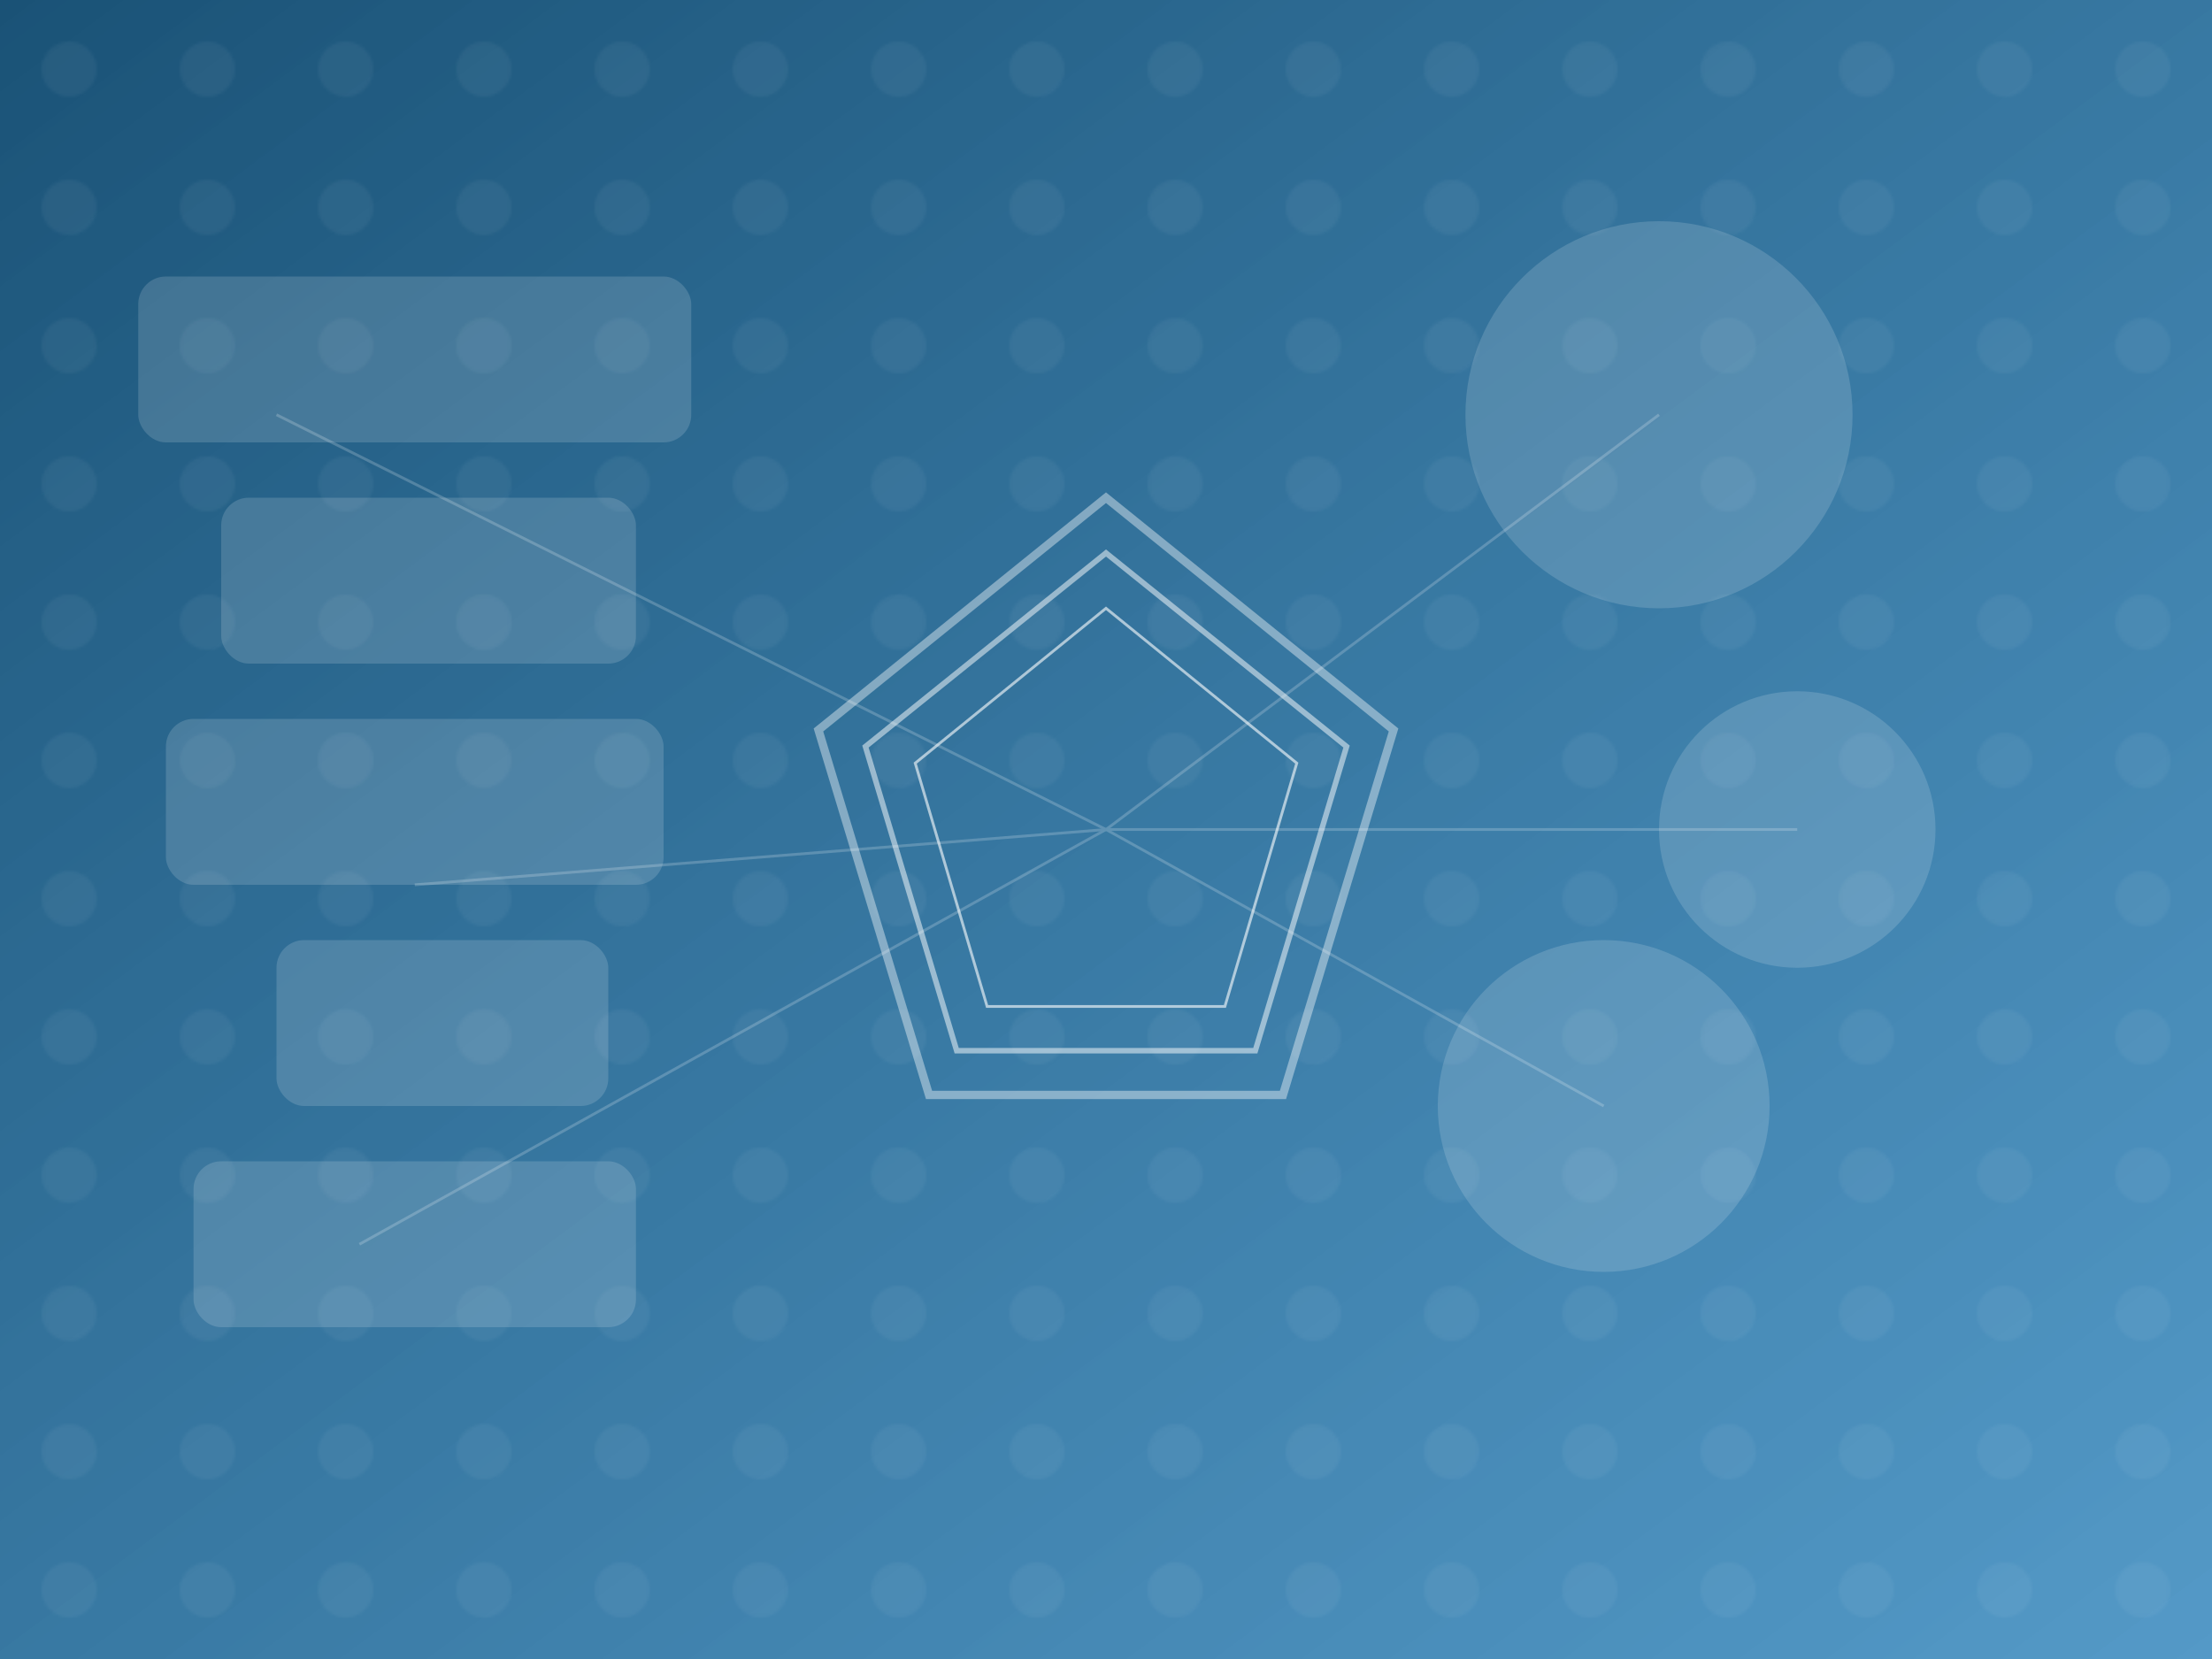<?xml version="1.0" encoding="UTF-8"?>
<svg width="800" height="600" viewBox="0 0 800 600" xmlns="http://www.w3.org/2000/svg">
  <defs>
    <linearGradient id="bg-gradient" x1="0%" y1="0%" x2="100%" y2="100%">
      <stop offset="0%" stop-color="#1a5276" stop-opacity="1"/>
      <stop offset="100%" stop-color="#2980b9" stop-opacity="0.8"/>
    </linearGradient>
    <pattern id="pattern-circles" width="50" height="50" patternUnits="userSpaceOnUse">
      <circle cx="25" cy="25" r="10" fill="#ffffff" fill-opacity="0.05"/>
    </pattern>
  </defs>
  
  <!-- Background -->
  <rect width="800" height="600" fill="url(#bg-gradient)"/>
  
  <!-- Pattern overlay -->
  <rect width="800" height="600" fill="url(#pattern-circles)"/>
  
  <!-- Abstract design elements -->
  <g opacity="0.15">
    <!-- Left side elements -->
    <rect x="50" y="100" width="200" height="60" rx="10" fill="#ffffff"/>
    <rect x="80" y="180" width="150" height="60" rx="10" fill="#ffffff"/>
    <rect x="60" y="260" width="180" height="60" rx="10" fill="#ffffff"/>
    <rect x="100" y="340" width="120" height="60" rx="10" fill="#ffffff"/>
    <rect x="70" y="420" width="160" height="60" rx="10" fill="#ffffff"/>
    
    <!-- Right side elements -->
    <circle cx="600" cy="150" r="70" fill="#ffffff"/>
    <circle cx="650" cy="300" r="50" fill="#ffffff"/>
    <circle cx="580" cy="400" r="60" fill="#ffffff"/>
  </g>
  
  <!-- Central Element -->
  <g transform="translate(400, 300)">
    <path d="M0,-120 L104,-36 L64,96 L-64,96 L-104,-36 Z" fill="none" stroke="#ffffff" stroke-width="3" opacity="0.4"/>
    <path d="M0,-100 L87,-30 L54,80 L-54,80 L-87,-30 Z" fill="none" stroke="#ffffff" stroke-width="2" opacity="0.5"/>
    <path d="M0,-80 L69,-24 L43,64 L-43,64 L-69,-24 Z" fill="none" stroke="#ffffff" stroke-width="1" opacity="0.6"/>
  </g>
  
  <!-- Connection Lines -->
  <g stroke="#ffffff" stroke-width="1" opacity="0.2">
    <line x1="100" y1="150" x2="400" y2="300"/>
    <line x1="150" y1="320" x2="400" y2="300"/>
    <line x1="130" y1="450" x2="400" y2="300"/>
    <line x1="600" y1="150" x2="400" y2="300"/>
    <line x1="650" y1="300" x2="400" y2="300"/>
    <line x1="580" y1="400" x2="400" y2="300"/>
  </g>
</svg> 